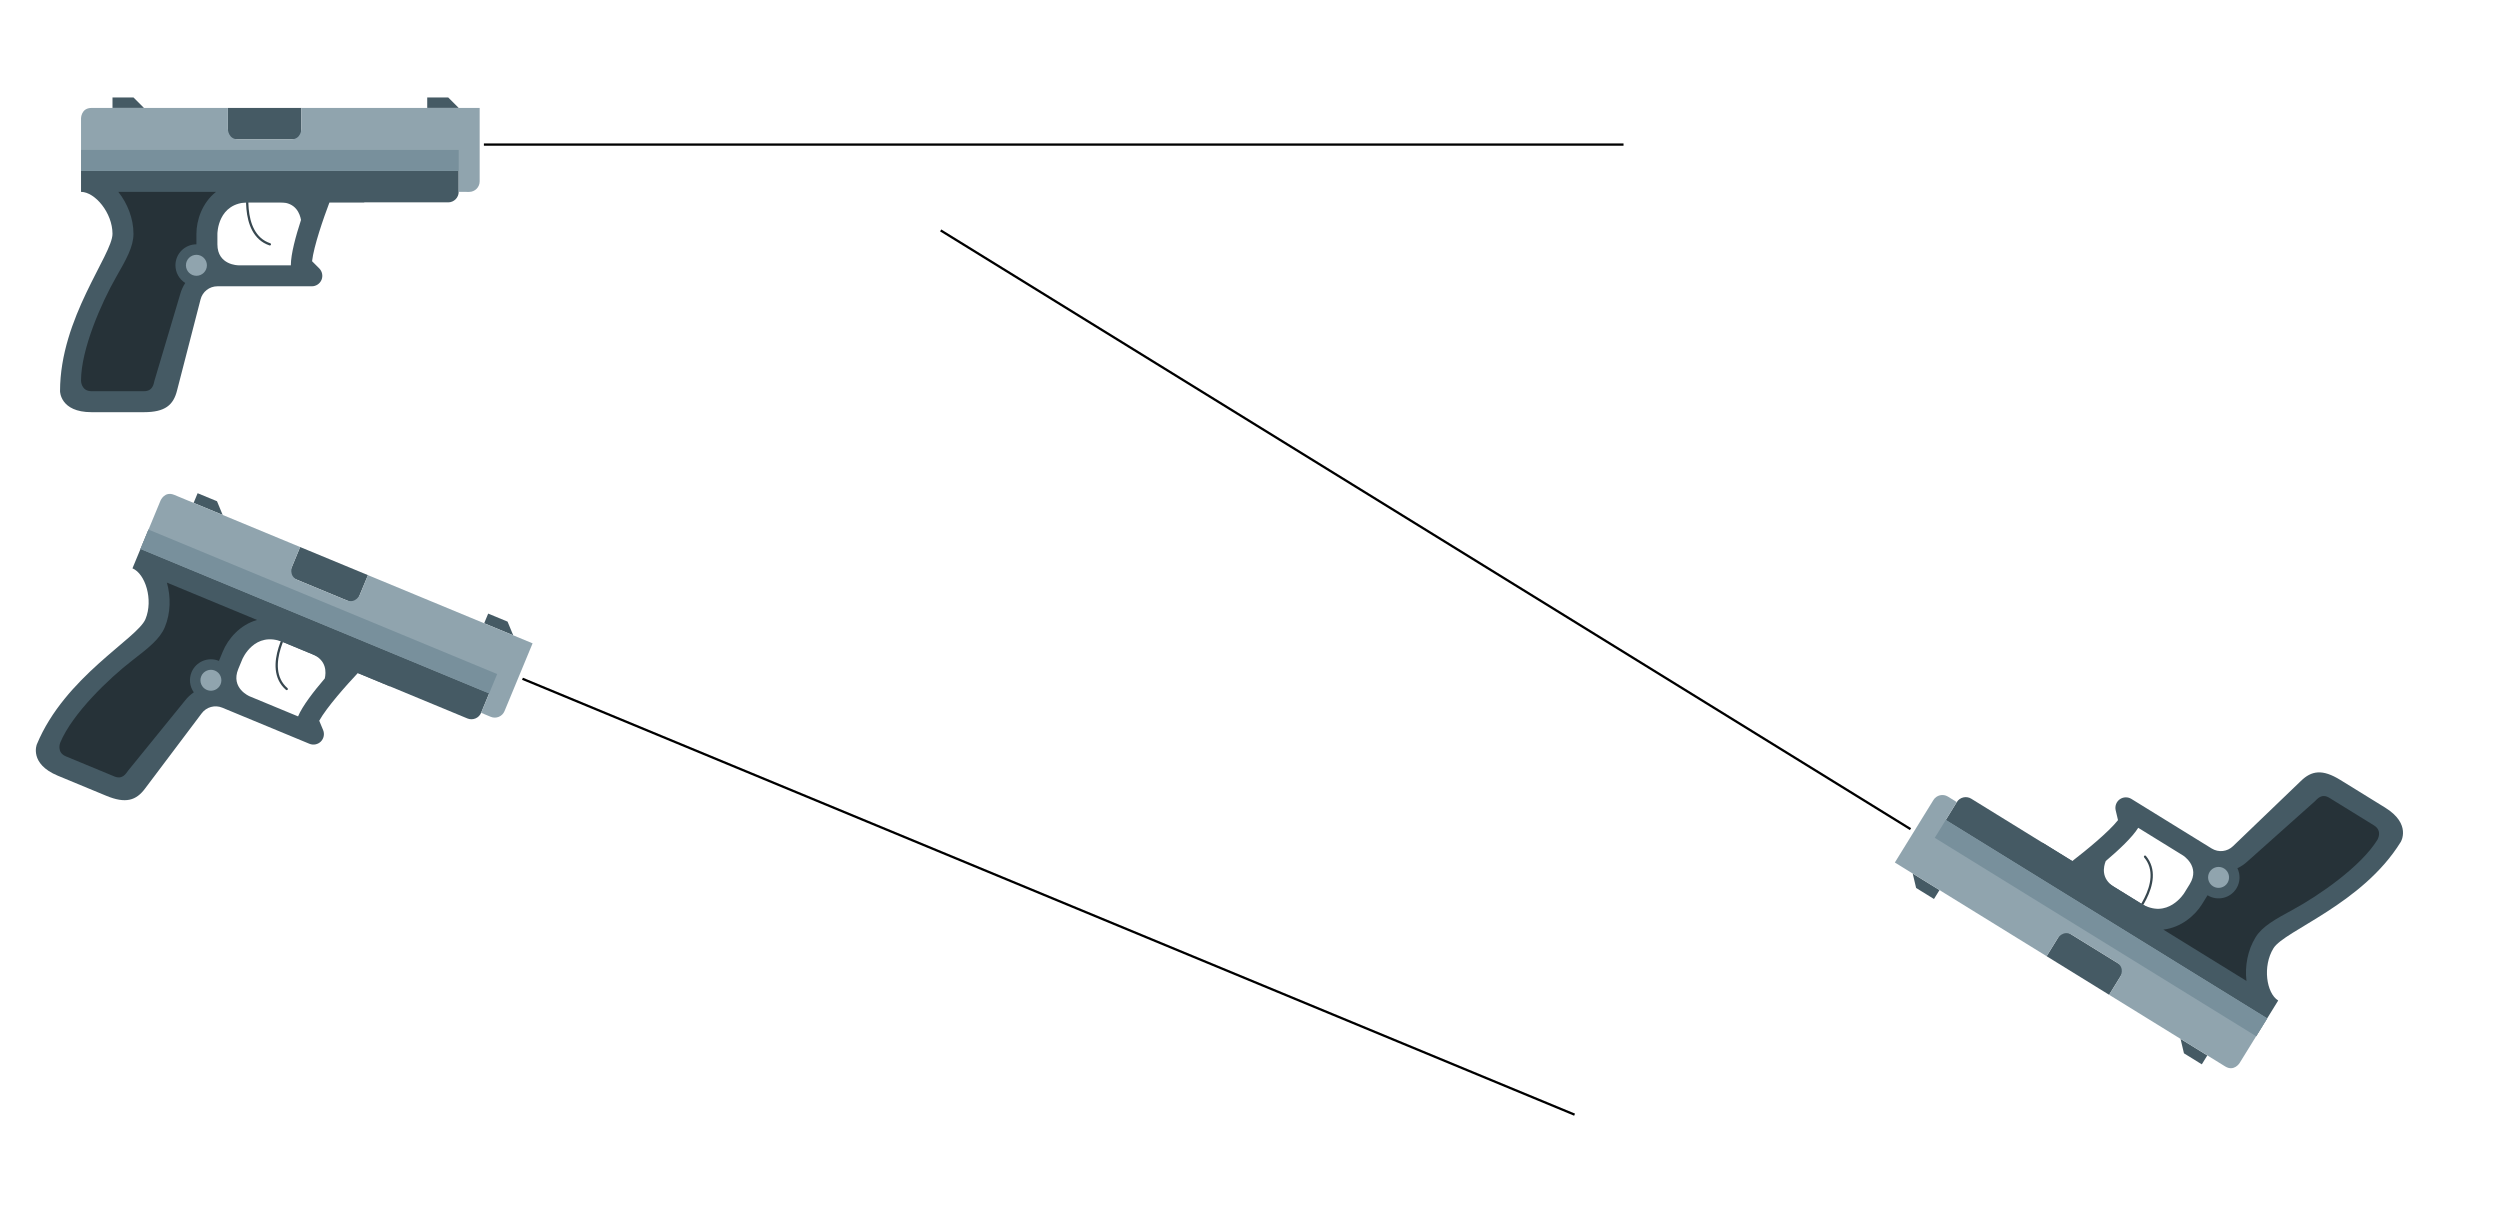 <?xml version="1.0" encoding="UTF-8" standalone="no"?>
<svg
   xmlns:dc="http://purl.org/dc/elements/1.1/"
   xmlns:cc="http://creativecommons.org/ns#"
   xmlns:rdf="http://www.w3.org/1999/02/22-rdf-syntax-ns#"
   xmlns:svg="http://www.w3.org/2000/svg"
   xmlns="http://www.w3.org/2000/svg"
   xmlns:xlink="http://www.w3.org/1999/xlink"
   width="187mm"
   height="91.426mm"
   viewBox="0 0 187 91.426"
   version="1.1"
   id="svg8">
  <defs
     id="defs2">
    <clipPath
       id="_clipPath_2GEfn45JLl8Nr1pDtXFPFZ3tAUO5LwmP">
      <rect
         width="450"
         height="450"
         id="rect833"
         x="0"
         y="0" />
    </clipPath>
    <linearGradient
       xlink:href="#linearGradient2308"
       id="linearGradient5196"
       gradientUnits="userSpaceOnUse"
       gradientTransform="matrix(-7.229,-5.808,-4.077,5.075,759.761,460.263)"
       x1="26.5"
       y1="51.3"
       x2="26.5"
       y2="61.618" />
    <linearGradient
       id="linearGradient2308">
      <stop
         id="stop2310"
         offset="0"
         style="stop-color:#41a9ff;stop-opacity:1;" />
      <stop
         id="stop2312"
         offset="1"
         style="stop-color:#41a9ff;stop-opacity:0;" />
    </linearGradient>
    <linearGradient
       xlink:href="#linearGradient2187"
       id="linearGradient5200"
       gradientUnits="userSpaceOnUse"
       gradientTransform="matrix(4.778,-5.948,8.472,6.806,205.384,466.679)"
       x1="16.902"
       y1="12.175"
       x2="2.705"
       y2="14.088" />
    <linearGradient
       id="linearGradient2187">
      <stop
         style="stop-color:#ffffff;stop-opacity:1;"
         offset="0"
         id="stop2189" />
      <stop
         style="stop-color:#ffffff;stop-opacity:0;"
         offset="1"
         id="stop2191" />
    </linearGradient>
    <radialGradient
       xlink:href="#linearGradient2187"
       id="radialGradient5202"
       gradientUnits="userSpaceOnUse"
       gradientTransform="matrix(3.235,0.329,-0.04,0.395,-1016.175,204.96)"
       cx="456.521"
       cy="28.498"
       fx="456.521"
       fy="28.498"
       r="168.075" />
    <radialGradient
       r="168.075"
       fy="28.498"
       fx="456.521"
       cy="28.498"
       cx="456.521"
       gradientTransform="matrix(3.235,0.329,-0.04,0.395,-1016.175,204.96)"
       gradientUnits="userSpaceOnUse"
       id="radialGradient4486"
       xlink:href="#linearGradient2187" />
    <radialGradient
       xlink:href="#linearGradient2187"
       id="radialGradient5326"
       gradientUnits="userSpaceOnUse"
       gradientTransform="matrix(3.235,0.329,-0.04,0.395,-1016.175,204.96)"
       cx="456.521"
       cy="28.498"
       fx="456.521"
       fy="28.498"
       r="168.075" />
    <radialGradient
       xlink:href="#linearGradient2187"
       id="radialGradient5329"
       gradientUnits="userSpaceOnUse"
       gradientTransform="matrix(3.235,0.329,-0.04,0.395,-1057.371,94.409)"
       cx="456.521"
       cy="28.498"
       fx="456.521"
       fy="28.498"
       r="168.075" />
  </defs>
  <g
     id="layer1">
    <g
       id="g1099"
       transform="matrix(0.651,0,0,0.651,4.489,-19.293)">
      <g
         style="isolation:isolate;stroke-width:2.148;stroke-miterlimit:4;stroke-dasharray:none"
         id="g875"
         transform="matrix(0.123,0,0,0.123,-3.564,31.239)">
        <g
           id="Group"
           style="stroke-width:2.148;stroke-miterlimit:4;stroke-dasharray:none">
          <path
             d="m 205.4,156.4 c 0,0 -9.8,49 19.6,58.8"
             fill="none"
             vector-effect="non-scaling-stroke"
             stroke-width="19.6"
             stroke="#37474f"
             stroke-linejoin="round"
             stroke-linecap="round"
             stroke-miterlimit="4"
             id="path838"
             style="stroke-width:2.148;stroke-miterlimit:4;stroke-dasharray:none" />
          <path
             d="M 401.4,87.8 391.6,78 H 372 v 9.8 z m -294,0 L 97.6,78 H 78 v 9.8 z m 78.4,0 h 68.6 v 29.4 H 185.8 Z M 391.6,176 h -293 v -49 h 302.8 v 39.2 c 0,5.39 -4.41,9.8 -9.8,9.8 z"
             fill="#455a64"
             id="path840"
             style="stroke-width:2.148;stroke-miterlimit:4;stroke-dasharray:none" />
          <path
             d="M 264.425,230.978 C 266.042,216.846 275.107,190.739 280.693,176 H 313.2 V 127 H 48.6 v 39.2 c 13.054,0.039 29.4,19.6 29.4,39.2 0,19.6 -49,78.4 -49,147 0,0 0,19.6 29.4,19.6 h 49 c 19.6,0 27.528,-6.546 30.929,-20.364 l 21.903,-84.868 c 1.785,-7.259 8.293,-12.363 15.768,-12.368 h 88.2 c 3.94,0 7.546,-2.372 9.075,-6.047 1.496,-3.668 0.65,-7.876 -2.146,-10.682 z M 195.6,234.8 c 0,0 -19.6,0 -19.6,-19.6 v -9.8 c 0,0 0,-29.4 29.4,-29.4 h 29.4 c 14.661,0 18.336,10.947 19.296,16.464 -4.861,14.896 -9.496,31.811 -9.496,42.336 z"
             fill="#455a64"
             id="path842"
             style="stroke-width:2.148;stroke-miterlimit:4;stroke-dasharray:none" />
          <path
             d="m 254.4,87.8 v 19.6 c 0,0 0,9.8 -9.8,9.8 0,0 -39.2,0.039 -49,0 -9.8,0 -9.8,-9.8 -9.8,-9.8 V 87.8 H 58.4 c -9.8,0 -9.8,9.8 -9.8,9.8 v 49 h 352.8 v 19.6 l 9.761,0.039 c 5.439,0 9.839,-4.41 9.839,-9.839 V 87.8 Z m -88.2,147 c 0,5.39 -4.41,9.8 -9.8,9.8 -5.39,0 -9.8,-4.41 -9.8,-9.8 0,-5.39 4.41,-9.8 9.8,-9.8 5.39,0 9.8,4.41 9.8,9.8 z"
             fill="#90a4ae"
             id="path844"
             style="stroke-width:2.148;stroke-miterlimit:4;stroke-dasharray:none" />
          <path
             d="m 48.6,127 h 352.8 v 19.6 H 48.6 Z"
             fill="#78909c"
             id="path846"
             style="stroke-width:2.148;stroke-miterlimit:4;stroke-dasharray:none" />
          <path
             d="m 136.8,234.8 c 0,-10.825 8.775,-19.6 19.6,-19.6 v -9.8 c 0,-12.515 5.243,-28.91 18.297,-39.2 H 83.439 c 8.575,10.829 14.161,24.961 14.161,39.2 0,12.054 -6.811,23.961 -16.268,40.503 C 67.71,269.678 48.6,313.2 48.6,342.6 c 0,0 0,9.8 9.8,9.8 h 49 c 8.35,0 9.036,-6.703 9.8,-9.8 l 24.108,-81.007 c 1.011,-3.639 2.577,-7.1 4.645,-10.26 -5.681,-3.579 -9.135,-9.818 -9.153,-16.533 z"
             fill="#263238"
             id="path848"
             style="stroke-width:2.148;stroke-miterlimit:4;stroke-dasharray:none" />
        </g>
      </g>
      <path
         style="fill:none;stroke:#000000;stroke-width:0.264px;stroke-linecap:butt;stroke-linejoin:miter;stroke-opacity:1"
         d="M 48.704,46.248 H 179.648"
         id="path877" />
    </g>
    <g
       id="g1099-9"
       transform="matrix(0.601,0.249,-0.249,0.601,21.326,10.85)">
      <g
         style="isolation:isolate;stroke-width:2.148;stroke-miterlimit:4;stroke-dasharray:none"
         id="g875-3"
         transform="matrix(0.123,0,0,0.123,-3.564,31.239)">
        <g
           id="Group-6"
           style="stroke-width:2.148;stroke-miterlimit:4;stroke-dasharray:none">
          <path
             d="m 205.4,156.4 c 0,0 -9.8,49 19.6,58.8"
             fill="none"
             vector-effect="non-scaling-stroke"
             stroke-width="19.6"
             stroke="#37474f"
             stroke-linejoin="round"
             stroke-linecap="round"
             stroke-miterlimit="4"
             id="path838-0"
             style="stroke-width:2.148;stroke-miterlimit:4;stroke-dasharray:none" />
          <path
             d="M 401.4,87.8 391.6,78 H 372 v 9.8 z m -294,0 L 97.6,78 H 78 v 9.8 z m 78.4,0 h 68.6 v 29.4 H 185.8 Z M 391.6,176 h -293 v -49 h 302.8 v 39.2 c 0,5.39 -4.41,9.8 -9.8,9.8 z"
             fill="#455a64"
             id="path840-6"
             style="stroke-width:2.148;stroke-miterlimit:4;stroke-dasharray:none" />
          <path
             d="M 264.425,230.978 C 266.042,216.846 275.107,190.739 280.693,176 H 313.2 V 127 H 48.6 v 39.2 c 13.054,0.039 29.4,19.6 29.4,39.2 0,19.6 -49,78.4 -49,147 0,0 0,19.6 29.4,19.6 h 49 c 19.6,0 27.528,-6.546 30.929,-20.364 l 21.903,-84.868 c 1.785,-7.259 8.293,-12.363 15.768,-12.368 h 88.2 c 3.94,0 7.546,-2.372 9.075,-6.047 1.496,-3.668 0.65,-7.876 -2.146,-10.682 z M 195.6,234.8 c 0,0 -19.6,0 -19.6,-19.6 v -9.8 c 0,0 0,-29.4 29.4,-29.4 h 29.4 c 14.661,0 18.336,10.947 19.296,16.464 -4.861,14.896 -9.496,31.811 -9.496,42.336 z"
             fill="#455a64"
             id="path842-2"
             style="stroke-width:2.148;stroke-miterlimit:4;stroke-dasharray:none" />
          <path
             d="m 254.4,87.8 v 19.6 c 0,0 0,9.8 -9.8,9.8 0,0 -39.2,0.039 -49,0 -9.8,0 -9.8,-9.8 -9.8,-9.8 V 87.8 H 58.4 c -9.8,0 -9.8,9.8 -9.8,9.8 v 49 h 352.8 v 19.6 l 9.761,0.039 c 5.439,0 9.839,-4.41 9.839,-9.839 V 87.8 Z m -88.2,147 c 0,5.39 -4.41,9.8 -9.8,9.8 -5.39,0 -9.8,-4.41 -9.8,-9.8 0,-5.39 4.41,-9.8 9.8,-9.8 5.39,0 9.8,4.41 9.8,9.8 z"
             fill="#90a4ae"
             id="path844-6"
             style="stroke-width:2.148;stroke-miterlimit:4;stroke-dasharray:none" />
          <path
             d="m 48.6,127 h 352.8 v 19.6 H 48.6 Z"
             fill="#78909c"
             id="path846-1"
             style="stroke-width:2.148;stroke-miterlimit:4;stroke-dasharray:none" />
          <path
             d="m 136.8,234.8 c 0,-10.825 8.775,-19.6 19.6,-19.6 v -9.8 c 0,-12.515 5.243,-28.91 18.297,-39.2 H 83.439 c 8.575,10.829 14.161,24.961 14.161,39.2 0,12.054 -6.811,23.961 -16.268,40.503 C 67.71,269.678 48.6,313.2 48.6,342.6 c 0,0 0,9.8 9.8,9.8 h 49 c 8.35,0 9.036,-6.703 9.8,-9.8 l 24.108,-81.007 c 1.011,-3.639 2.577,-7.1 4.645,-10.26 -5.681,-3.579 -9.135,-9.818 -9.153,-16.533 z"
             fill="#263238"
             id="path848-8"
             style="stroke-width:2.148;stroke-miterlimit:4;stroke-dasharray:none" />
        </g>
      </g>
      <path
         style="fill:none;stroke:#000000;stroke-width:0.264px;stroke-linecap:butt;stroke-linejoin:miter;stroke-opacity:1"
         d="M 48.704,46.248 H 179.648"
         id="path877-7" />
    </g>
    <g
       id="g1099-92"
       transform="matrix(-0.554,-0.342,0.342,-0.554,154.071,104.296)">
      <g
         style="isolation:isolate;stroke-width:2.148;stroke-miterlimit:4;stroke-dasharray:none"
         id="g875-0"
         transform="matrix(0.123,0,0,0.123,-3.564,31.239)">
        <g
           id="Group-2"
           style="stroke-width:2.148;stroke-miterlimit:4;stroke-dasharray:none">
          <path
             d="m 205.4,156.4 c 0,0 -9.8,49 19.6,58.8"
             fill="none"
             vector-effect="non-scaling-stroke"
             stroke-width="19.6"
             stroke="#37474f"
             stroke-linejoin="round"
             stroke-linecap="round"
             stroke-miterlimit="4"
             id="path838-3"
             style="stroke-width:2.148;stroke-miterlimit:4;stroke-dasharray:none" />
          <path
             d="M 401.4,87.8 391.6,78 H 372 v 9.8 z m -294,0 L 97.6,78 H 78 v 9.8 z m 78.4,0 h 68.6 v 29.4 H 185.8 Z M 391.6,176 h -293 v -49 h 302.8 v 39.2 c 0,5.39 -4.41,9.8 -9.8,9.8 z"
             fill="#455a64"
             id="path840-7"
             style="stroke-width:2.148;stroke-miterlimit:4;stroke-dasharray:none" />
          <path
             d="M 264.425,230.978 C 266.042,216.846 275.107,190.739 280.693,176 H 313.2 V 127 H 48.6 v 39.2 c 13.054,0.039 29.4,19.6 29.4,39.2 0,19.6 -49,78.4 -49,147 0,0 0,19.6 29.4,19.6 h 49 c 19.6,0 27.528,-6.546 30.929,-20.364 l 21.903,-84.868 c 1.785,-7.259 8.293,-12.363 15.768,-12.368 h 88.2 c 3.94,0 7.546,-2.372 9.075,-6.047 1.496,-3.668 0.65,-7.876 -2.146,-10.682 z M 195.6,234.8 c 0,0 -19.6,0 -19.6,-19.6 v -9.8 c 0,0 0,-29.4 29.4,-29.4 h 29.4 c 14.661,0 18.336,10.947 19.296,16.464 -4.861,14.896 -9.496,31.811 -9.496,42.336 z"
             fill="#455a64"
             id="path842-5"
             style="stroke-width:2.148;stroke-miterlimit:4;stroke-dasharray:none" />
          <path
             d="m 254.4,87.8 v 19.6 c 0,0 0,9.8 -9.8,9.8 0,0 -39.2,0.039 -49,0 -9.8,0 -9.8,-9.8 -9.8,-9.8 V 87.8 H 58.4 c -9.8,0 -9.8,9.8 -9.8,9.8 v 49 h 352.8 v 19.6 l 9.761,0.039 c 5.439,0 9.839,-4.41 9.839,-9.839 V 87.8 Z m -88.2,147 c 0,5.39 -4.41,9.8 -9.8,9.8 -5.39,0 -9.8,-4.41 -9.8,-9.8 0,-5.39 4.41,-9.8 9.8,-9.8 5.39,0 9.8,4.41 9.8,9.8 z"
             fill="#90a4ae"
             id="path844-9"
             style="stroke-width:2.148;stroke-miterlimit:4;stroke-dasharray:none" />
          <path
             d="m 48.6,127 h 352.8 v 19.6 H 48.6 Z"
             fill="#78909c"
             id="path846-2"
             style="stroke-width:2.148;stroke-miterlimit:4;stroke-dasharray:none" />
          <path
             d="m 136.8,234.8 c 0,-10.825 8.775,-19.6 19.6,-19.6 v -9.8 c 0,-12.515 5.243,-28.91 18.297,-39.2 H 83.439 c 8.575,10.829 14.161,24.961 14.161,39.2 0,12.054 -6.811,23.961 -16.268,40.503 C 67.71,269.678 48.6,313.2 48.6,342.6 c 0,0 0,9.8 9.8,9.8 h 49 c 8.35,0 9.036,-6.703 9.8,-9.8 l 24.108,-81.007 c 1.011,-3.639 2.577,-7.1 4.645,-10.26 -5.681,-3.579 -9.135,-9.818 -9.153,-16.533 z"
             fill="#263238"
             id="path848-2"
             style="stroke-width:2.148;stroke-miterlimit:4;stroke-dasharray:none" />
        </g>
      </g>
      <path
         style="fill:none;stroke:#000000;stroke-width:0.264px;stroke-linecap:butt;stroke-linejoin:miter;stroke-opacity:1"
         d="M 48.704,46.248 H 179.648"
         id="path877-8" />
    </g>
  </g>
</svg>
